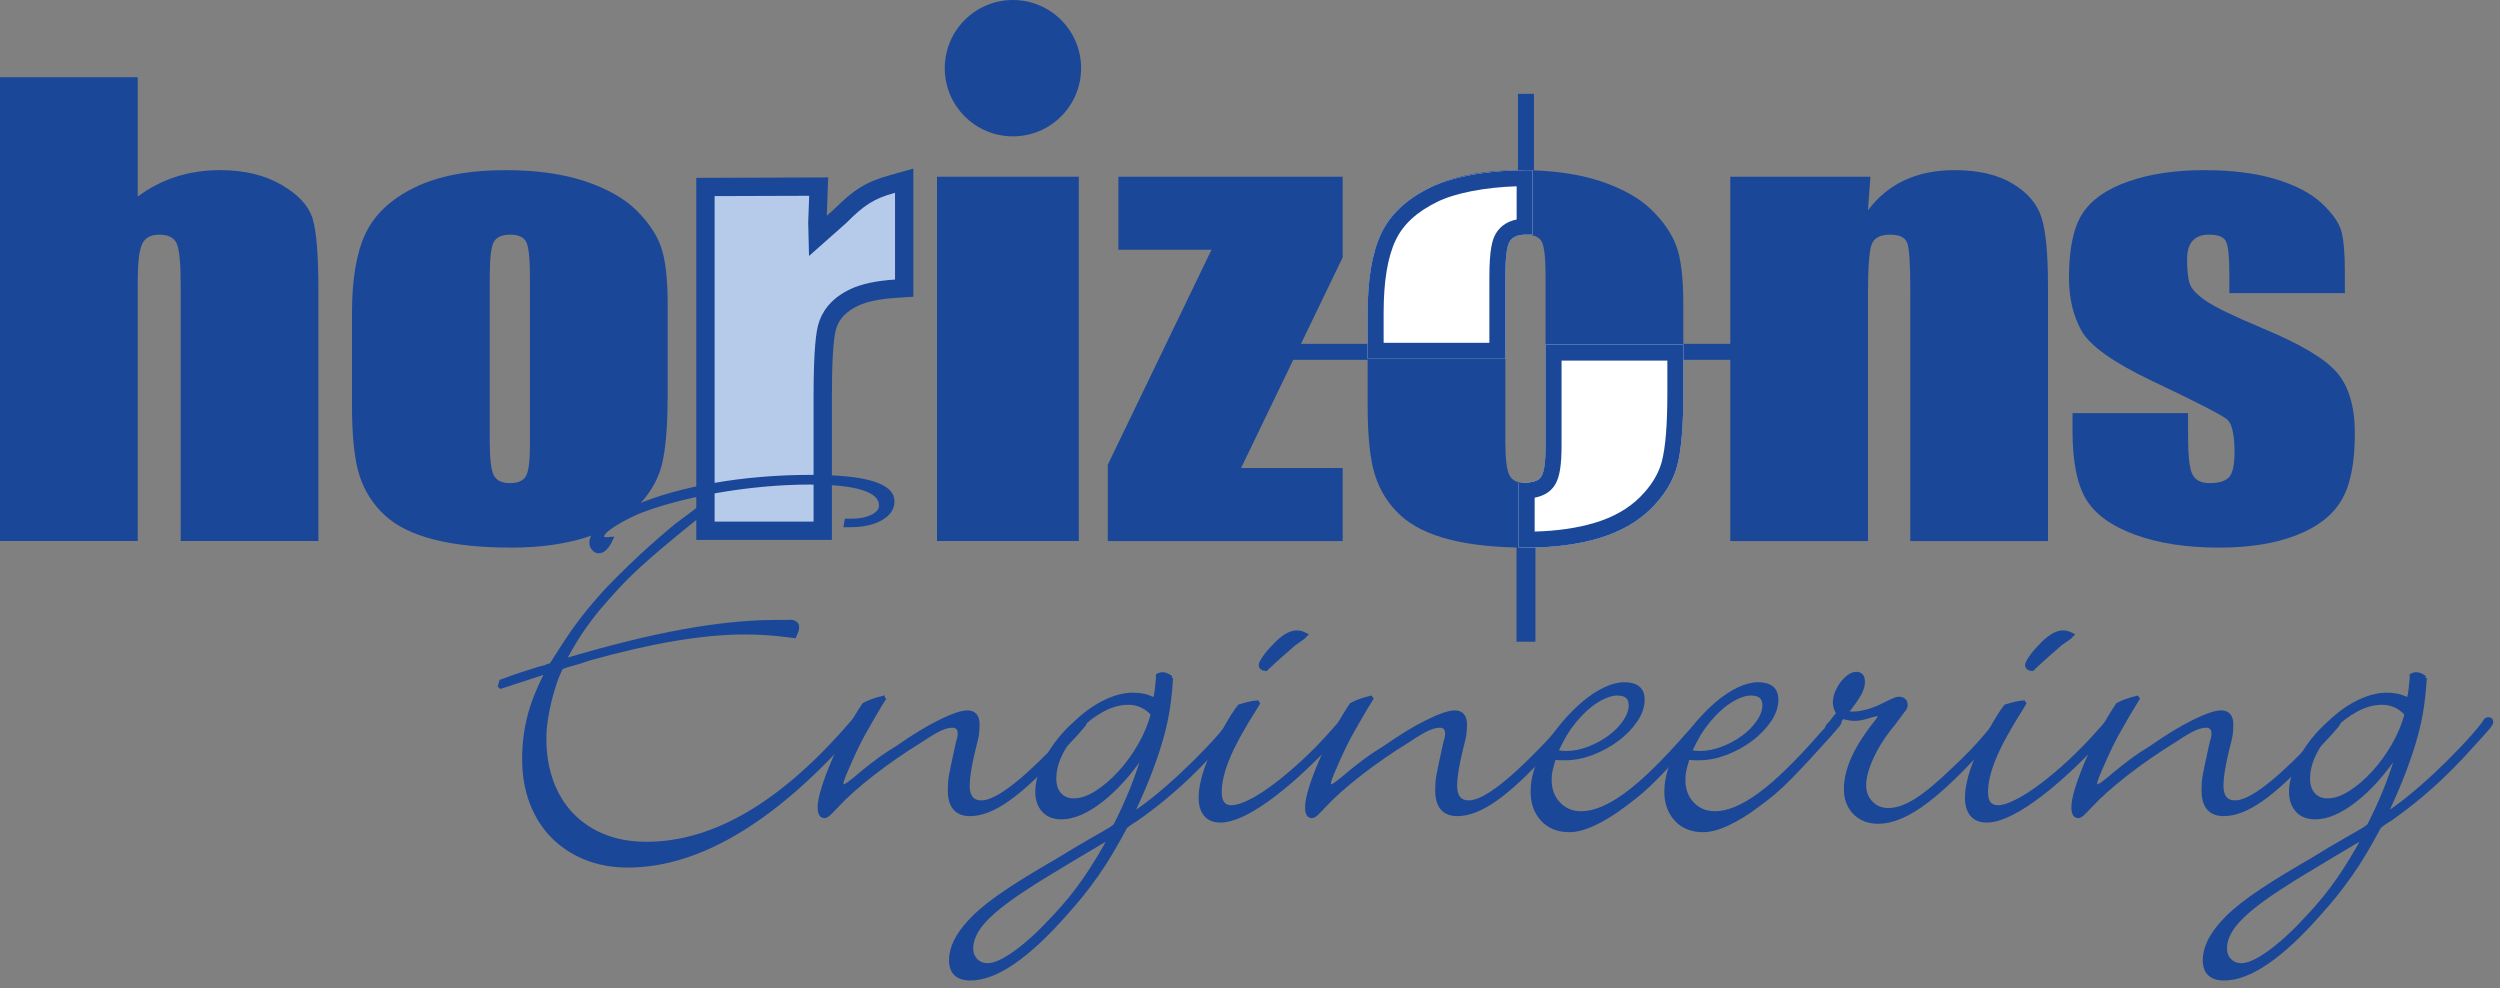<?xml version="1.0" encoding="UTF-8" standalone="no"?><!DOCTYPE svg PUBLIC "-//W3C//DTD SVG 1.1//EN" "http://www.w3.org/Graphics/SVG/1.1/DTD/svg11.dtd"><svg width="100%" height="100%" viewBox="0 0 215 85" version="1.1" xmlns="http://www.w3.org/2000/svg" xmlns:xlink="http://www.w3.org/1999/xlink" xml:space="preserve" xmlns:serif="http://www.serif.com/" style="fill-rule:evenodd;clip-rule:evenodd;stroke-miterlimit:2;"><rect x="0" y="0" width="215" height="85" fill="#808080" stroke="none"/><g><rect x="130.546" y="42.405" width="1.375" height="12.656" style="fill:#1b4798;fill-rule:nonzero;"/><rect x="130.546" y="42.405" width="1.375" height="12.656" style="fill:none;stroke:#1b4798;stroke-width:0.25px;"/><rect x="109.815" y="29.573" width="18.852" height="1.373" style="fill:#1b4798;fill-rule:nonzero;"/><rect x="134.404" y="29.573" width="18.851" height="1.373" style="fill:#1b4798;fill-rule:nonzero;"/><path d="M11.845,6.637l0,10.266c1.015,-0.756 2.115,-1.324 3.298,-1.705c1.184,-0.376 2.447,-0.568 3.796,-0.568c2.074,0 3.836,0.426 5.292,1.279c1.458,0.847 2.346,1.828 2.668,2.938c0.323,1.108 0.482,3.136 0.482,6.077l0,21.604l-11.842,0l0,-22.051c0,-1.825 -0.112,-2.998 -0.337,-3.518c-0.226,-0.519 -0.727,-0.779 -1.509,-0.779c-0.726,0 -1.214,0.268 -1.467,0.802c-0.255,0.535 -0.381,1.6 -0.381,3.187l0,22.359l-11.845,0l0,-39.891l11.845,0Z" style="fill:#1b4798;fill-rule:nonzero;"/><path d="M57.419,26.2l0,7.673c0,2.818 -0.175,4.884 -0.527,6.198c-0.351,1.315 -1.103,2.543 -2.256,3.683c-1.154,1.141 -2.634,1.983 -4.442,2.526c-1.807,0.543 -3.884,0.814 -6.231,0.814c-2.618,0 -4.837,-0.23 -6.655,-0.696c-1.817,-0.462 -3.23,-1.163 -4.236,-2.101c-1.005,-0.936 -1.725,-2.068 -2.154,-3.4c-0.432,-1.329 -0.646,-3.325 -0.646,-5.986l0,-8.026c0,-2.912 0.392,-5.187 1.173,-6.822c0.782,-1.639 2.189,-2.953 4.221,-3.944c2.033,-0.99 4.634,-1.487 7.799,-1.487c2.659,0 4.94,0.319 6.847,0.954c1.906,0.64 3.376,1.471 4.411,2.494c1.036,1.023 1.745,2.077 2.127,3.164c0.381,1.084 0.569,2.737 0.569,4.956Zm-11.844,-2.36c0,-1.605 -0.106,-2.617 -0.322,-3.033c-0.214,-0.419 -0.674,-0.627 -1.376,-0.627c-0.707,0 -1.175,0.208 -1.411,0.627c-0.232,0.416 -0.348,1.428 -0.348,3.033l0,14.141c0,1.481 0.116,2.443 0.348,2.893c0.236,0.449 0.696,0.675 1.38,0.675c0.705,0 1.168,-0.207 1.392,-0.617c0.225,-0.408 0.337,-1.29 0.337,-2.643l0,-14.449Z" style="fill:#1b4798;fill-rule:nonzero;"/><path d="M59.881,46.437l0,-31.142l11.342,-0.037l-0.12,3.295l0.584,-0.518c1.768,-1.763 2.82,-2.406 4.861,-2.975l2,-0.56l0,11.018l-1.473,0.097c-1.398,0.088 -2.493,0.314 -3.252,0.668c-1.037,0.481 -1.686,1.165 -1.927,2.03c-0.235,0.844 -0.353,2.81 -0.353,5.844l0,12.28l-11.662,0Z" style="fill:#1b4798;fill-rule:nonzero;"/><path d="M76.973,16.577l0,7.464c-1.612,0.104 -2.87,0.372 -3.816,0.813c-1.837,0.851 -2.525,2.121 -2.779,3.037c-0.177,0.636 -0.411,1.978 -0.411,6.266l0,10.703l-8.511,0l0,-27.995l8.133,-0.026l-0.084,2.29l0.07,2.885l3.194,-2.83c1.564,-1.565 2.372,-2.096 4.204,-2.607Z" style="fill:#b6cbe9;fill-rule:nonzero;"/><rect x="80.582" y="15.198" width="12.196" height="31.33" style="fill:#1b4798;fill-rule:nonzero;"/><path d="M115.469,15.198l0,6.941l-8.736,18.107l8.736,0l0,6.284l-20.199,0l0,-6.566l8.919,-18.485l-8.01,0l0,-6.281l19.29,0Z" style="fill:#1b4798;fill-rule:nonzero;"/><path d="M160.853,15.198l-0.206,2.886c0.86,-1.15 1.912,-2.013 3.153,-2.59c1.24,-0.574 2.672,-0.862 4.294,-0.862c2.033,0 3.694,0.384 4.986,1.157c1.287,0.771 2.118,1.742 2.49,2.916c0.372,1.172 0.556,3.128 0.556,5.868l0,21.957l-11.841,0l0,-21.698c0,-2.158 -0.09,-3.474 -0.265,-3.943c-0.177,-0.473 -0.665,-0.709 -1.467,-0.709c-0.84,0 -1.366,0.272 -1.583,0.814c-0.217,0.544 -0.323,1.995 -0.323,4.356l0,21.18l-11.843,0l0,-31.332l12.049,0Z" style="fill:#1b4798;fill-rule:nonzero;"/><path d="M201.659,25.208l-9.935,0l0,-1.7c0,-1.447 -0.098,-2.363 -0.292,-2.749c-0.195,-0.388 -0.679,-0.579 -1.458,-0.579c-0.628,0 -1.1,0.178 -1.414,0.531c-0.315,0.354 -0.472,0.885 -0.472,1.594c0,0.961 0.079,1.664 0.235,2.113c0.158,0.45 0.632,0.941 1.415,1.476c0.786,0.536 2.401,1.313 4.843,2.338c3.256,1.352 5.393,2.626 6.41,3.823c1.019,1.197 1.526,2.936 1.526,5.22c0,2.55 -0.387,4.473 -1.166,5.77c-0.776,1.299 -2.076,2.299 -3.896,2.998c-1.824,0.701 -4.021,1.051 -6.591,1.051c-2.85,0 -5.288,-0.375 -7.311,-1.133c-2.03,-0.754 -3.419,-1.779 -4.176,-3.069c-0.762,-1.29 -1.141,-3.241 -1.141,-5.855l0,-1.509l9.937,0l0,1.981c0,1.683 0.123,2.778 0.373,3.282c0.25,0.503 0.745,0.758 1.483,0.758c0.799,0 1.351,-0.172 1.666,-0.51c0.316,-0.338 0.473,-1.048 0.473,-2.133c0,-1.497 -0.205,-2.433 -0.612,-2.812c-0.425,-0.378 -2.599,-1.497 -6.52,-3.354c-3.293,-1.575 -5.301,-3.002 -6.021,-4.285c-0.72,-1.282 -1.083,-2.806 -1.083,-4.568c0,-2.503 0.391,-4.35 1.167,-5.535c0.777,-1.19 2.094,-2.108 3.952,-2.751c1.86,-0.648 4.019,-0.969 6.481,-0.969c2.442,0 4.518,0.264 6.227,0.79c1.712,0.529 3.028,1.225 3.943,2.09c0.916,0.866 1.469,1.668 1.666,2.408c0.192,0.74 0.291,1.899 0.291,3.472l0,1.816Z" style="fill:#1b4798;fill-rule:nonzero;"/><path d="M92.974,5.864c0,3.238 -2.626,5.863 -5.863,5.863c-3.237,0 -5.861,-2.625 -5.861,-5.863c0,-3.239 2.624,-5.864 5.861,-5.864c3.237,0 5.863,2.625 5.863,5.864Z" style="fill:#1b4798;fill-rule:nonzero;"/><path d="M144.765,26.2l0,7.673c0,2.818 -0.175,4.884 -0.527,6.198c-0.353,1.315 -1.104,2.543 -2.258,3.683c-1.152,1.141 -2.633,1.983 -4.442,2.526c-1.808,0.543 -3.884,0.814 -6.229,0.814c-2.619,0 -4.837,-0.23 -6.656,-0.696c-1.816,-0.462 -3.228,-1.163 -4.236,-2.101c-1.007,-0.936 -1.724,-2.068 -2.156,-3.4c-0.428,-1.329 -0.643,-3.325 -0.643,-5.986l0,-8.026c0,-2.912 0.391,-5.187 1.172,-6.822c0.781,-1.639 2.188,-2.953 4.222,-3.944c2.033,-0.99 4.633,-1.487 7.798,-1.487c2.659,0 4.939,0.319 6.847,0.954c1.904,0.64 3.377,1.471 4.41,2.494c1.039,1.023 1.746,2.077 2.128,3.164c0.381,1.084 0.57,2.737 0.57,4.956Zm-11.844,-2.36c0,-1.605 -0.106,-2.617 -0.32,-3.033c-0.218,-0.419 -0.676,-0.627 -1.381,-0.627c-0.703,0 -1.172,0.208 -1.407,0.627c-0.235,0.416 -0.352,1.428 -0.352,3.033l0,14.141c0,1.481 0.117,2.443 0.352,2.893c0.235,0.449 0.694,0.675 1.379,0.675c0.702,0 1.169,-0.207 1.392,-0.617c0.225,-0.408 0.337,-1.29 0.337,-2.643l0,-14.449Z" style="fill:#1b4798;fill-rule:nonzero;"/><rect x="130.546" y="8.07" width="1.375" height="10.991" style="fill:#1b4798;fill-rule:nonzero;"/><path d="M129.461,23.84c0,-1.605 0.117,-2.617 0.352,-3.033c0.235,-0.419 0.704,-0.627 1.407,-0.627c0.006,0 0.581,0.002 0.586,0.002l0,-5.537c-0.14,-0.002 -0.276,-0.013 -0.422,-0.013c-3.166,0 -6.339,0.497 -8.372,1.487c-2.034,0.991 -3.441,2.305 -4.222,3.944c-0.781,1.635 -1.17,3.91 -1.17,6.822l0,3.971l11.841,0l0,-7.016Z" style="fill:#fff;fill-rule:nonzero;"/><path d="M130.432,16.02l0,2.857c-1.012,0.198 -1.54,0.766 -1.815,1.256c-0.263,0.467 -0.531,1.269 -0.531,3.707l0,5.642l-9.093,0l0,-2.597c0,-2.692 0.346,-4.79 1.035,-6.23c0.649,-1.362 1.824,-2.441 3.586,-3.301c1.555,-0.758 4.056,-1.242 6.818,-1.334Zm0.949,-1.388c-3.163,0 -6.338,0.497 -8.37,1.487c-2.033,0.991 -3.44,2.305 -4.222,3.944c-0.782,1.636 -1.171,3.91 -1.171,6.822l0,3.971l11.843,0l0,-7.016c0,-1.605 0.117,-2.617 0.352,-3.033c0.234,-0.419 0.704,-0.627 1.407,-0.627c0.004,0 0.581,0.002 0.586,0.002l0,-5.537c-0.142,-0.002 -0.278,-0.013 -0.425,-0.013Z" style="fill:#1b4798;fill-rule:nonzero;"/><path d="M132.921,29.637l0,8.652c0,1.353 -0.112,2.235 -0.337,2.643c-0.221,0.4 -0.676,0.6 -1.976,0.608l0,5.554l0.701,0c2.345,0 4.421,-0.271 6.229,-0.814c1.809,-0.543 3.29,-1.385 4.442,-2.526c1.154,-1.14 1.905,-2.368 2.258,-3.683c0.352,-1.314 0.527,-3.38 0.527,-6.198l0,-4.236l-11.844,0Z" style="fill:#fff;fill-rule:nonzero;"/><path d="M143.392,31.012l0,2.861c0,2.689 -0.163,4.653 -0.482,5.843c-0.287,1.071 -0.925,2.1 -1.897,3.061c-0.985,0.977 -2.287,1.712 -3.868,2.186c-1.499,0.449 -3.231,0.701 -5.164,0.75l0,-2.913c0.753,-0.147 1.408,-0.48 1.805,-1.204c0.357,-0.646 0.508,-1.635 0.508,-3.307l0,-7.277l9.098,0Zm1.373,-1.375l-11.844,0l0,8.652c0,1.353 -0.113,2.235 -0.337,2.643c-0.221,0.4 -0.676,0.6 -1.976,0.608l0,5.554l0.701,0c2.345,0 4.421,-0.271 6.229,-0.814c1.807,-0.543 3.29,-1.385 4.442,-2.526c1.154,-1.14 1.905,-2.368 2.256,-3.683c0.354,-1.314 0.529,-3.38 0.529,-6.198l0,-4.236Z" style="fill:#1b4798;fill-rule:nonzero;"/><path d="M60.423,44.021l-0.342,0.309c-1.066,0.854 -2.013,1.626 -2.84,2.319c-0.828,0.689 -1.583,1.346 -2.263,1.969c-0.681,0.623 -1.304,1.238 -1.871,1.849c-0.567,0.61 -1.134,1.25 -1.701,1.916c-0.636,0.785 -1.175,1.518 -1.616,2.195c-0.443,0.682 -0.881,1.435 -1.31,2.264l0.441,-0.137c3.676,-1.084 6.936,-1.883 9.784,-2.403c2.845,-0.517 5.403,-0.788 7.672,-0.81l1.259,0c0.612,-0.072 0.918,0.081 0.918,0.448c0,0.115 -0.023,0.23 -0.068,0.346c-0.046,0.115 -0.102,0.253 -0.171,0.414c-0.861,-0.114 -1.628,-0.196 -2.295,-0.243c-0.67,-0.044 -1.334,-0.068 -1.991,-0.068c-3.561,0 -8.019,0.748 -13.372,2.248c-0.5,0.184 -0.952,0.326 -1.361,0.432c-0.408,0.101 -0.749,0.211 -1.021,0.326c-0.204,0.369 -0.392,0.809 -0.561,1.314c-0.171,0.508 -0.323,1.037 -0.46,1.59c-0.135,0.555 -0.243,1.106 -0.324,1.66c-0.078,0.553 -0.118,1.071 -0.118,1.555c0,1.359 0.204,2.598 0.612,3.715c0.408,1.119 0.998,2.074 1.77,2.869c0.771,0.794 1.695,1.404 2.773,1.833c1.078,0.425 2.285,0.638 3.623,0.638c2.905,0 5.819,-0.859 8.745,-2.575c2.927,-1.716 5.863,-4.281 8.812,-7.689l0.307,-0.346l0.339,0.414c-3.47,4.01 -6.861,7.024 -10.172,9.038c-3.312,2.015 -6.522,3.025 -9.63,3.025c-1.338,0 -2.557,-0.227 -3.657,-0.674c-1.101,-0.451 -2.041,-1.078 -2.825,-1.883c-0.782,-0.808 -1.383,-1.768 -1.803,-2.886c-0.419,-1.118 -0.629,-2.356 -0.629,-3.715c0,-1.29 0.153,-2.526 0.459,-3.701c0.306,-1.174 0.822,-2.453 1.549,-3.834l-4.118,1.346l0.137,-0.484c0.136,-0.044 0.249,-0.085 0.34,-0.118c0.091,-0.037 0.198,-0.076 0.323,-0.123c0.125,-0.047 0.273,-0.098 0.443,-0.157c0.169,-0.056 0.39,-0.13 0.663,-0.224l1.395,-0.448l0.68,-0.173c0.046,-0.047 0.102,-0.076 0.171,-0.087c0.067,-0.011 0.158,-0.039 0.272,-0.085l0.17,-0.244c0.408,-0.645 0.783,-1.225 1.123,-1.744c0.339,-0.52 0.68,-1.009 1.021,-1.469c0.339,-0.461 0.691,-0.909 1.055,-1.35c0.361,-0.435 0.77,-0.908 1.224,-1.415c0.408,-0.438 0.873,-0.917 1.395,-1.434c0.522,-0.52 1.066,-1.043 1.634,-1.574c0.566,-0.528 1.127,-1.037 1.683,-1.519c0.556,-0.485 1.06,-0.911 1.514,-1.279l1.667,-1.245c0.091,-0.09 0.159,-0.139 0.204,-0.139l0.035,0l0.307,0.243Zm12.384,0.759l0.476,0c0.681,0 1.265,-0.12 1.752,-0.362c0.487,-0.241 0.732,-0.558 0.732,-0.952c0,-1.311 -2.042,-1.969 -6.124,-1.969c-1.293,0 -2.626,0.064 -3.998,0.191c-1.373,0.127 -2.711,0.306 -4.015,0.535c-1.304,0.23 -2.542,0.502 -3.709,0.813c-1.169,0.312 -2.207,0.651 -3.113,1.019c-0.431,0.186 -0.885,0.41 -1.361,0.673c-0.476,0.266 -0.862,0.513 -1.156,0.744c-0.341,0.255 -0.511,0.474 -0.511,0.657c0,0.161 0.101,0.24 0.306,0.24l0.238,0c0.045,0 0.079,-0.004 0.102,-0.015c0.023,-0.012 0.068,-0.018 0.136,-0.018c-0.339,0.715 -0.691,1.071 -1.055,1.071c-0.182,0 -0.334,-0.075 -0.458,-0.224c-0.125,-0.15 -0.188,-0.317 -0.188,-0.501c0,-0.922 1.202,-1.913 3.606,-2.973c0.975,-0.437 2.054,-0.824 3.234,-1.156c1.178,-0.336 2.426,-0.617 3.741,-0.848c1.315,-0.23 2.672,-0.402 4.066,-0.517c1.396,-0.117 2.797,-0.174 4.203,-0.174c4.695,0 7.041,0.703 7.041,2.107c0,0.6 -0.334,1.089 -1.001,1.469c-0.67,0.381 -1.539,0.572 -2.604,0.572l-0.41,0l0.07,-0.382Z" style="fill:#1b4798;fill-rule:nonzero;"/><path d="M60.423,44.021l-0.342,0.309c-1.066,0.854 -2.013,1.626 -2.84,2.319c-0.828,0.689 -1.583,1.346 -2.263,1.969c-0.681,0.623 -1.304,1.238 -1.871,1.849c-0.567,0.61 -1.134,1.25 -1.701,1.916c-0.636,0.785 -1.175,1.518 -1.616,2.195c-0.443,0.682 -0.881,1.435 -1.31,2.264l0.441,-0.137c3.676,-1.084 6.936,-1.883 9.784,-2.403c2.845,-0.517 5.403,-0.788 7.672,-0.81l1.259,0c0.612,-0.072 0.918,0.081 0.918,0.448c0,0.115 -0.023,0.23 -0.068,0.346c-0.046,0.115 -0.102,0.253 -0.171,0.414c-0.861,-0.114 -1.628,-0.196 -2.295,-0.243c-0.67,-0.044 -1.334,-0.068 -1.991,-0.068c-3.561,0 -8.019,0.748 -13.372,2.248c-0.5,0.184 -0.952,0.326 -1.361,0.432c-0.408,0.101 -0.749,0.211 -1.021,0.326c-0.204,0.369 -0.392,0.809 -0.561,1.314c-0.171,0.508 -0.323,1.037 -0.46,1.59c-0.135,0.555 -0.243,1.106 -0.324,1.66c-0.078,0.553 -0.118,1.071 -0.118,1.555c0,1.359 0.204,2.598 0.612,3.715c0.408,1.119 0.998,2.074 1.77,2.869c0.771,0.794 1.695,1.404 2.773,1.833c1.078,0.425 2.285,0.638 3.623,0.638c2.905,0 5.819,-0.859 8.745,-2.575c2.927,-1.716 5.863,-4.281 8.812,-7.689l0.307,-0.346l0.339,0.414c-3.47,4.01 -6.861,7.024 -10.172,9.038c-3.312,2.015 -6.522,3.025 -9.63,3.025c-1.338,0 -2.557,-0.227 -3.657,-0.674c-1.101,-0.451 -2.041,-1.078 -2.825,-1.883c-0.782,-0.808 -1.383,-1.768 -1.803,-2.886c-0.419,-1.118 -0.629,-2.356 -0.629,-3.715c0,-1.29 0.153,-2.526 0.459,-3.701c0.306,-1.174 0.822,-2.453 1.549,-3.834l-4.118,1.346l0.137,-0.484c0.136,-0.044 0.249,-0.085 0.34,-0.118c0.091,-0.037 0.198,-0.076 0.323,-0.123c0.125,-0.047 0.273,-0.098 0.443,-0.157c0.169,-0.056 0.39,-0.13 0.663,-0.224l1.395,-0.448l0.68,-0.173c0.046,-0.047 0.102,-0.076 0.171,-0.087c0.067,-0.011 0.158,-0.039 0.272,-0.085l0.17,-0.244c0.408,-0.645 0.783,-1.225 1.123,-1.744c0.339,-0.52 0.68,-1.009 1.021,-1.469c0.339,-0.461 0.691,-0.909 1.055,-1.35c0.361,-0.435 0.77,-0.908 1.224,-1.415c0.408,-0.438 0.873,-0.917 1.395,-1.434c0.522,-0.52 1.066,-1.043 1.634,-1.574c0.566,-0.528 1.127,-1.037 1.683,-1.519c0.556,-0.485 1.06,-0.911 1.514,-1.279l1.667,-1.245c0.091,-0.09 0.159,-0.139 0.204,-0.139l0.035,0l0.307,0.243Zm12.384,0.759l0.476,0c0.681,0 1.265,-0.12 1.752,-0.362c0.487,-0.241 0.732,-0.558 0.732,-0.952c0,-1.311 -2.042,-1.969 -6.124,-1.969c-1.293,0 -2.626,0.064 -3.998,0.191c-1.373,0.127 -2.711,0.306 -4.015,0.535c-1.304,0.23 -2.542,0.502 -3.709,0.813c-1.169,0.312 -2.207,0.651 -3.113,1.019c-0.431,0.186 -0.885,0.41 -1.361,0.673c-0.476,0.266 -0.862,0.513 -1.156,0.744c-0.341,0.255 -0.511,0.474 -0.511,0.657c0,0.161 0.101,0.24 0.306,0.24l0.238,0c0.045,0 0.079,-0.004 0.102,-0.015c0.023,-0.012 0.068,-0.018 0.136,-0.018c-0.339,0.715 -0.691,1.071 -1.055,1.071c-0.182,0 -0.334,-0.075 -0.458,-0.224c-0.125,-0.15 -0.188,-0.317 -0.188,-0.501c0,-0.922 1.202,-1.913 3.606,-2.973c0.975,-0.437 2.054,-0.824 3.234,-1.156c1.178,-0.336 2.426,-0.617 3.741,-0.848c1.315,-0.23 2.672,-0.402 4.066,-0.517c1.396,-0.117 2.797,-0.174 4.203,-0.174c4.695,0 7.041,0.703 7.041,2.107c0,0.6 -0.334,1.089 -1.001,1.469c-0.67,0.381 -1.539,0.572 -2.604,0.572l-0.41,0l0.07,-0.382Z" style="fill:none;stroke:#1b4798;stroke-width:0.35px;"/><path d="M76.073,59.987c-0.386,0.624 -0.71,1.158 -0.97,1.609c-0.261,0.449 -0.505,0.877 -0.731,1.278c-0.227,0.404 -0.438,0.802 -0.63,1.194c-0.193,0.391 -0.403,0.841 -0.629,1.346c-0.227,0.507 -0.409,0.93 -0.544,1.262c-0.136,0.336 -0.205,0.572 -0.205,0.709c0,0.162 0.069,0.241 0.205,0.241c0.135,0 0.464,-0.217 0.987,-0.655c0.522,-0.437 0.952,-0.79 1.293,-1.056c0.34,-0.262 0.629,-0.482 0.866,-0.657c0.24,-0.172 0.466,-0.328 0.681,-0.465c0.216,-0.137 0.47,-0.299 0.767,-0.482c1.383,-0.969 2.613,-1.719 3.69,-2.247c1.077,-0.53 1.856,-0.796 2.333,-0.796c0.588,0 0.883,0.345 0.883,1.037c0,0.184 -0.011,0.414 -0.034,0.691c-0.023,0.276 -0.125,0.748 -0.306,1.416c-0.183,0.739 -0.312,1.366 -0.392,1.883c-0.08,0.52 -0.118,0.94 -0.118,1.262c0,0.969 0.395,1.451 1.19,1.451c1.179,0 3.187,-1.451 6.023,-4.352c0.408,-0.416 0.793,-0.824 1.156,-1.228c0.363,-0.403 0.704,-0.778 1.021,-1.123c0.182,-0.186 0.288,-0.293 0.323,-0.328c0.034,-0.035 0.086,-0.053 0.153,-0.053c0.138,0 0.205,0.058 0.205,0.173c0,0.093 -0.046,0.189 -0.136,0.293c-0.092,0.104 -0.296,0.34 -0.612,0.709l-1.531,1.626c-1.702,1.842 -3.154,3.186 -4.356,4.025c-1.202,0.843 -2.279,1.262 -3.233,1.262c-1.156,0 -1.735,-0.681 -1.735,-2.039c0,-0.207 0.005,-0.421 0.017,-0.64c0.012,-0.219 0.046,-0.473 0.103,-0.76c0.056,-0.287 0.13,-0.645 0.221,-1.071c0.09,-0.427 0.204,-0.952 0.339,-1.572c0.046,-0.161 0.086,-0.307 0.121,-0.432c0.034,-0.129 0.051,-0.259 0.051,-0.399c0,-0.46 -0.218,-0.69 -0.647,-0.69c-0.273,0 -0.596,0.08 -0.971,0.241c-0.374,0.161 -0.923,0.484 -1.649,0.969c-1.565,0.966 -2.983,1.946 -4.254,2.936c-1.27,0.992 -2.291,1.902 -3.061,2.732c-0.363,0.391 -0.608,0.638 -0.732,0.743c-0.125,0.103 -0.234,0.155 -0.323,0.155c-0.273,0 -0.409,-0.253 -0.409,-0.759c0,-0.418 0.114,-0.981 0.341,-1.695c0.226,-0.715 0.515,-1.48 0.867,-2.298c0.352,-0.818 0.754,-1.647 1.208,-2.489c0.453,-0.842 0.919,-1.619 1.395,-2.333c0.454,-0.253 1.043,-0.46 1.769,-0.624Z" style="fill:#1b4798;fill-rule:nonzero;"/><path d="M76.073,59.987c-0.386,0.624 -0.71,1.158 -0.97,1.609c-0.261,0.449 -0.505,0.877 -0.731,1.278c-0.227,0.404 -0.438,0.802 -0.63,1.194c-0.193,0.391 -0.403,0.841 -0.629,1.346c-0.227,0.507 -0.409,0.93 -0.544,1.262c-0.136,0.336 -0.205,0.572 -0.205,0.709c0,0.162 0.069,0.241 0.205,0.241c0.135,0 0.464,-0.217 0.987,-0.655c0.522,-0.437 0.952,-0.79 1.293,-1.056c0.34,-0.262 0.629,-0.482 0.866,-0.657c0.24,-0.172 0.466,-0.328 0.681,-0.465c0.216,-0.137 0.47,-0.299 0.767,-0.482c1.383,-0.969 2.613,-1.719 3.69,-2.247c1.077,-0.53 1.856,-0.796 2.333,-0.796c0.588,0 0.883,0.345 0.883,1.037c0,0.184 -0.011,0.414 -0.034,0.691c-0.023,0.276 -0.125,0.748 -0.306,1.416c-0.183,0.739 -0.312,1.366 -0.392,1.883c-0.08,0.52 -0.118,0.94 -0.118,1.262c0,0.969 0.395,1.451 1.19,1.451c1.179,0 3.187,-1.451 6.023,-4.352c0.408,-0.416 0.793,-0.824 1.156,-1.228c0.363,-0.403 0.704,-0.778 1.021,-1.123c0.182,-0.186 0.288,-0.293 0.323,-0.328c0.034,-0.035 0.086,-0.053 0.153,-0.053c0.138,0 0.205,0.058 0.205,0.173c0,0.093 -0.046,0.189 -0.136,0.293c-0.092,0.104 -0.296,0.34 -0.612,0.709l-1.531,1.626c-1.702,1.842 -3.154,3.186 -4.356,4.025c-1.202,0.843 -2.279,1.262 -3.233,1.262c-1.156,0 -1.735,-0.681 -1.735,-2.039c0,-0.207 0.005,-0.421 0.017,-0.64c0.012,-0.219 0.046,-0.473 0.103,-0.76c0.056,-0.287 0.13,-0.645 0.221,-1.071c0.09,-0.427 0.204,-0.952 0.339,-1.572c0.046,-0.161 0.086,-0.307 0.121,-0.432c0.034,-0.129 0.051,-0.259 0.051,-0.399c0,-0.46 -0.218,-0.69 -0.647,-0.69c-0.273,0 -0.596,0.08 -0.971,0.241c-0.374,0.161 -0.923,0.484 -1.649,0.969c-1.565,0.966 -2.983,1.946 -4.254,2.936c-1.27,0.992 -2.291,1.902 -3.061,2.732c-0.363,0.391 -0.608,0.638 -0.732,0.743c-0.125,0.103 -0.234,0.155 -0.323,0.155c-0.273,0 -0.409,-0.253 -0.409,-0.759c0,-0.418 0.114,-0.981 0.341,-1.695c0.226,-0.715 0.515,-1.48 0.867,-2.298c0.352,-0.818 0.754,-1.647 1.208,-2.489c0.453,-0.842 0.919,-1.619 1.395,-2.333c0.454,-0.253 1.043,-0.46 1.769,-0.624Z" style="fill:none;stroke:#1b4798;stroke-width:0.35px;"/><path d="M100.707,58.295c-0.046,0.852 -0.131,1.699 -0.255,2.54c-0.125,0.843 -0.312,1.705 -0.562,2.593c-0.25,0.889 -0.562,1.825 -0.936,2.816c-0.374,0.991 -0.823,2.052 -1.345,3.18l-0.306,0.656c0.522,-0.297 1.158,-0.749 1.907,-1.347c0.747,-0.598 1.519,-1.266 2.313,-2.004c0.794,-0.737 1.566,-1.498 2.314,-2.283c0.748,-0.782 1.383,-1.508 1.906,-2.176c0.112,-0.184 0.192,-0.299 0.237,-0.346c0.045,-0.046 0.113,-0.068 0.205,-0.068c0.158,0 0.238,0.08 0.238,0.241c0,0.093 -0.097,0.255 -0.289,0.484c-0.194,0.23 -0.574,0.658 -1.14,1.279c-0.659,0.736 -1.282,1.406 -1.872,2.004c-0.591,0.601 -1.173,1.158 -1.752,1.677c-0.578,0.518 -1.163,1.013 -1.752,1.487c-0.591,0.47 -1.215,0.938 -1.872,1.398c-0.068,0.047 -0.186,0.121 -0.358,0.225c-0.17,0.105 -0.368,0.246 -0.595,0.431c-0.43,0.807 -0.845,1.545 -1.242,2.213c-0.396,0.668 -0.805,1.303 -1.226,1.902c-0.419,0.597 -0.855,1.18 -1.308,1.746c-0.455,0.563 -0.953,1.144 -1.497,1.744c-1.588,1.798 -3.058,3.156 -4.412,4.078c-1.352,0.923 -2.57,1.384 -3.652,1.384c-1.111,0 -1.667,-0.532 -1.667,-1.592c0,-1.035 0.544,-2.141 1.633,-3.317c0.564,-0.622 1.371,-1.308 2.419,-2.056c1.048,-0.75 2.499,-1.664 4.352,-2.748c0.567,-0.322 1.1,-0.641 1.599,-0.95c0.499,-0.312 1.032,-0.629 1.599,-0.952c0.567,-0.323 0.987,-0.564 1.258,-0.725c0.273,-0.162 0.567,-0.334 0.886,-0.518l0.374,-0.277c0.498,-0.969 0.964,-1.981 1.394,-3.041c0.432,-1.061 0.84,-2.246 1.226,-3.561l-0.239,0.416c-1.156,1.706 -2.359,3.041 -3.606,4.008c-1.248,0.969 -2.382,1.453 -3.403,1.453c-0.658,0 -1.168,-0.203 -1.531,-0.607c-0.362,-0.4 -0.544,-0.938 -0.544,-1.606c0,-0.437 0.08,-0.91 0.238,-1.416c0.159,-0.507 0.38,-1.021 0.663,-1.539c0.284,-0.519 0.63,-1.031 1.039,-1.538c0.408,-0.506 0.861,-0.979 1.36,-1.416c0.817,-0.784 1.657,-1.383 2.518,-1.798c0.862,-0.416 1.656,-0.623 2.382,-0.623c0.362,0 0.681,0.03 0.952,0.087c0.273,0.058 0.59,0.181 0.954,0.365c0.09,-0.324 0.146,-0.606 0.169,-0.849c0.024,-0.241 0.056,-0.571 0.102,-0.985l0,-0.277c0.046,-0.022 0.103,-0.044 0.171,-0.07c0.068,-0.021 0.136,-0.034 0.203,-0.034c0.25,0 0.5,0.104 0.75,0.312Zm-5.206,13.721c-0.137,0.07 -0.25,0.121 -0.341,0.156c-0.091,0.033 -0.193,0.088 -0.306,0.156c-0.114,0.069 -0.261,0.155 -0.442,0.26c-0.182,0.102 -0.443,0.258 -0.783,0.465l-1.394,0.83c-1.633,0.969 -3.006,1.815 -4.118,2.54c-1.111,0.726 -2.008,1.388 -2.688,1.988c-0.68,0.599 -1.168,1.152 -1.463,1.658c-0.294,0.507 -0.442,1.013 -0.442,1.521c0,0.393 0.131,0.727 0.392,1.002c0.26,0.277 0.606,0.416 1.037,0.416c0.59,0 1.394,-0.369 2.416,-1.107c1.02,-0.737 2.143,-1.774 3.368,-3.112c0.952,-1.013 1.804,-2.06 2.552,-3.143c0.748,-1.084 1.486,-2.294 2.212,-3.63Zm3.641,-10.611c-0.569,-0.644 -1.272,-0.967 -2.11,-0.967c-0.726,0 -1.463,0.203 -2.212,0.605c-0.748,0.403 -1.429,0.92 -2.042,1.555c-0.612,0.635 -1.117,1.338 -1.513,2.107c-0.398,0.774 -0.597,1.528 -0.597,2.266c0,0.576 0.155,1.03 0.461,1.364c0.306,0.334 0.708,0.501 1.207,0.501c0.612,0 1.264,-0.217 1.956,-0.657c0.692,-0.436 1.361,-1.007 2.008,-1.71c0.646,-0.702 1.224,-1.498 1.735,-2.385c0.511,-0.886 0.88,-1.779 1.107,-2.679Z" style="fill:#1b4798;fill-rule:nonzero;"/><path d="M100.707,58.295c-0.046,0.852 -0.131,1.699 -0.255,2.54c-0.125,0.843 -0.312,1.705 -0.562,2.593c-0.25,0.889 -0.562,1.825 -0.936,2.816c-0.374,0.991 -0.823,2.052 -1.345,3.18l-0.306,0.656c0.522,-0.297 1.158,-0.749 1.907,-1.347c0.747,-0.598 1.519,-1.266 2.313,-2.004c0.794,-0.737 1.566,-1.498 2.314,-2.283c0.748,-0.782 1.383,-1.508 1.906,-2.176c0.112,-0.184 0.192,-0.299 0.237,-0.346c0.045,-0.046 0.113,-0.068 0.205,-0.068c0.158,0 0.238,0.08 0.238,0.241c0,0.093 -0.097,0.255 -0.289,0.484c-0.194,0.23 -0.574,0.658 -1.14,1.279c-0.659,0.736 -1.282,1.406 -1.872,2.004c-0.591,0.601 -1.173,1.158 -1.752,1.677c-0.578,0.518 -1.163,1.013 -1.752,1.487c-0.591,0.47 -1.215,0.938 -1.872,1.398c-0.068,0.047 -0.186,0.121 -0.358,0.225c-0.17,0.105 -0.368,0.246 -0.595,0.431c-0.43,0.807 -0.845,1.545 -1.242,2.213c-0.396,0.668 -0.805,1.303 -1.226,1.902c-0.419,0.597 -0.855,1.18 -1.308,1.746c-0.455,0.563 -0.953,1.144 -1.497,1.744c-1.588,1.798 -3.058,3.156 -4.412,4.078c-1.352,0.923 -2.57,1.384 -3.652,1.384c-1.111,0 -1.667,-0.532 -1.667,-1.592c0,-1.035 0.544,-2.141 1.633,-3.317c0.564,-0.622 1.371,-1.308 2.419,-2.056c1.048,-0.75 2.499,-1.664 4.352,-2.748c0.567,-0.322 1.1,-0.641 1.599,-0.95c0.499,-0.312 1.032,-0.629 1.599,-0.952c0.567,-0.323 0.987,-0.564 1.258,-0.725c0.273,-0.162 0.567,-0.334 0.886,-0.518l0.374,-0.277c0.498,-0.969 0.964,-1.981 1.394,-3.041c0.432,-1.061 0.84,-2.246 1.226,-3.561l-0.239,0.416c-1.156,1.706 -2.359,3.041 -3.606,4.008c-1.248,0.969 -2.382,1.453 -3.403,1.453c-0.658,0 -1.168,-0.203 -1.531,-0.607c-0.362,-0.4 -0.544,-0.938 -0.544,-1.606c0,-0.437 0.08,-0.91 0.238,-1.416c0.159,-0.507 0.38,-1.021 0.663,-1.539c0.284,-0.519 0.63,-1.031 1.039,-1.538c0.408,-0.506 0.861,-0.979 1.36,-1.416c0.817,-0.784 1.657,-1.383 2.518,-1.798c0.862,-0.416 1.656,-0.623 2.382,-0.623c0.362,0 0.681,0.03 0.952,0.087c0.273,0.058 0.59,0.181 0.954,0.365c0.09,-0.324 0.146,-0.606 0.169,-0.849c0.024,-0.241 0.056,-0.571 0.102,-0.985l0,-0.277c0.046,-0.022 0.103,-0.044 0.171,-0.07c0.068,-0.021 0.136,-0.034 0.203,-0.034c0.25,0 0.5,0.104 0.75,0.312Zm-5.206,13.721c-0.137,0.07 -0.25,0.121 -0.341,0.156c-0.091,0.033 -0.193,0.088 -0.306,0.156c-0.114,0.069 -0.261,0.155 -0.442,0.26c-0.182,0.102 -0.443,0.258 -0.783,0.465l-1.394,0.83c-1.633,0.969 -3.006,1.815 -4.118,2.54c-1.111,0.726 -2.008,1.388 -2.688,1.988c-0.68,0.599 -1.168,1.152 -1.463,1.658c-0.294,0.507 -0.442,1.013 -0.442,1.521c0,0.393 0.131,0.727 0.392,1.002c0.26,0.277 0.606,0.416 1.037,0.416c0.59,0 1.394,-0.369 2.416,-1.107c1.02,-0.737 2.143,-1.774 3.368,-3.112c0.952,-1.013 1.804,-2.06 2.552,-3.143c0.748,-1.084 1.486,-2.294 2.212,-3.63Zm3.641,-10.611c-0.569,-0.644 -1.272,-0.967 -2.11,-0.967c-0.726,0 -1.463,0.203 -2.212,0.605c-0.748,0.403 -1.429,0.92 -2.042,1.555c-0.612,0.635 -1.117,1.338 -1.513,2.107c-0.398,0.774 -0.597,1.528 -0.597,2.266c0,0.576 0.155,1.03 0.461,1.364c0.306,0.334 0.708,0.501 1.207,0.501c0.612,0 1.264,-0.217 1.956,-0.657c0.692,-0.436 1.361,-1.007 2.008,-1.71c0.646,-0.702 1.224,-1.498 1.735,-2.385c0.511,-0.886 0.88,-1.779 1.107,-2.679Z" style="fill:none;stroke:#1b4798;stroke-width:0.35px;"/><path d="M108.022,60.75c-1.156,1.819 -1.968,3.293 -2.433,4.423c-0.464,1.13 -0.697,2.109 -0.697,2.938c0,0.876 0.34,1.313 1.02,1.313c0.409,0 0.937,-0.161 1.583,-0.484c0.645,-0.321 1.361,-0.778 2.144,-1.365c0.782,-0.586 1.614,-1.289 2.499,-2.106c0.885,-0.818 1.771,-1.735 2.654,-2.75c0.295,-0.323 0.471,-0.523 0.528,-0.605c0.056,-0.08 0.141,-0.121 0.256,-0.121c0.136,0 0.205,0.093 0.205,0.277c0,0.023 -0.006,0.046 -0.019,0.068c-0.011,0.024 -0.057,0.082 -0.136,0.174c-0.079,0.092 -0.204,0.231 -0.373,0.414c-0.17,0.186 -0.404,0.449 -0.699,0.795c-2.063,2.19 -3.928,3.877 -5.597,5.063c-1.667,1.187 -3,1.781 -3.998,1.781c-0.566,0 -0.992,-0.174 -1.275,-0.52c-0.285,-0.344 -0.426,-0.818 -0.426,-1.415c0,-1.475 0.659,-3.377 1.974,-5.704c0.544,-0.99 0.999,-1.716 1.361,-2.176c0.386,-0.117 0.68,-0.197 0.885,-0.244c0.205,-0.046 0.452,-0.079 0.748,-0.103l-0.204,0.347Zm4.05,-5.947l-0.783,0.553c-0.318,0.277 -0.687,0.599 -1.107,0.969c-0.42,0.369 -0.823,0.738 -1.207,1.105l-0.102,0.105c-0.295,-0.023 -0.444,-0.138 -0.444,-0.345c0,-0.115 0.104,-0.323 0.308,-0.622c0.204,-0.301 0.465,-0.613 0.783,-0.935c0.748,-0.83 1.416,-1.244 2.006,-1.244c0.092,0 0.192,0.014 0.306,0.035c0.113,0.024 0.26,0.08 0.443,0.173l-0.203,0.206Z" style="fill:#1b4798;fill-rule:nonzero;"/><path d="M108.022,60.75c-1.156,1.819 -1.968,3.293 -2.433,4.423c-0.464,1.13 -0.697,2.109 -0.697,2.938c0,0.876 0.34,1.313 1.02,1.313c0.409,0 0.937,-0.161 1.583,-0.484c0.645,-0.321 1.361,-0.778 2.144,-1.365c0.782,-0.586 1.614,-1.289 2.499,-2.106c0.885,-0.818 1.771,-1.735 2.654,-2.75c0.295,-0.323 0.471,-0.523 0.528,-0.605c0.056,-0.08 0.141,-0.121 0.256,-0.121c0.136,0 0.205,0.093 0.205,0.277c0,0.023 -0.006,0.046 -0.019,0.068c-0.011,0.024 -0.057,0.082 -0.136,0.174c-0.079,0.092 -0.204,0.231 -0.373,0.414c-0.17,0.186 -0.404,0.449 -0.699,0.795c-2.063,2.19 -3.928,3.877 -5.597,5.063c-1.667,1.187 -3,1.781 -3.998,1.781c-0.566,0 -0.992,-0.174 -1.275,-0.52c-0.285,-0.344 -0.426,-0.818 -0.426,-1.415c0,-1.475 0.659,-3.377 1.974,-5.704c0.544,-0.99 0.999,-1.716 1.361,-2.176c0.386,-0.117 0.68,-0.197 0.885,-0.244c0.205,-0.046 0.452,-0.079 0.748,-0.103l-0.204,0.347Zm4.05,-5.947l-0.783,0.553c-0.318,0.277 -0.687,0.599 -1.107,0.969c-0.42,0.369 -0.823,0.738 -1.207,1.105l-0.102,0.105c-0.295,-0.023 -0.444,-0.138 -0.444,-0.345c0,-0.115 0.104,-0.323 0.308,-0.622c0.204,-0.301 0.465,-0.613 0.783,-0.935c0.748,-0.83 1.416,-1.244 2.006,-1.244c0.092,0 0.192,0.014 0.306,0.035c0.113,0.024 0.26,0.08 0.443,0.173l-0.203,0.206Z" style="fill:none;stroke:#1b4798;stroke-width:0.35px;"/><path d="M117.991,59.987c-0.387,0.624 -0.709,1.158 -0.969,1.609c-0.262,0.449 -0.506,0.877 -0.733,1.278c-0.226,0.404 -0.438,0.802 -0.629,1.194c-0.193,0.391 -0.403,0.841 -0.629,1.346c-0.226,0.507 -0.408,0.93 -0.546,1.262c-0.135,0.336 -0.204,0.572 -0.204,0.709c0,0.162 0.069,0.241 0.204,0.241c0.138,0 0.466,-0.217 0.99,-0.655c0.521,-0.437 0.951,-0.79 1.292,-1.056c0.339,-0.262 0.628,-0.482 0.867,-0.657c0.238,-0.172 0.464,-0.328 0.68,-0.465c0.215,-0.137 0.471,-0.299 0.766,-0.482c1.384,-0.969 2.614,-1.719 3.692,-2.247c1.076,-0.53 1.853,-0.796 2.331,-0.796c0.588,0 0.885,0.345 0.885,1.037c0,0.184 -0.013,0.414 -0.036,0.691c-0.022,0.276 -0.124,0.748 -0.306,1.416c-0.182,0.739 -0.312,1.366 -0.391,1.883c-0.08,0.52 -0.119,0.94 -0.119,1.262c0,0.969 0.397,1.451 1.191,1.451c1.178,0 3.187,-1.451 6.021,-4.352c0.41,-0.416 0.795,-0.824 1.158,-1.228c0.364,-0.403 0.703,-0.778 1.02,-1.123c0.182,-0.186 0.29,-0.293 0.323,-0.328c0.036,-0.035 0.087,-0.053 0.154,-0.053c0.138,0 0.205,0.058 0.205,0.173c0,0.093 -0.047,0.189 -0.136,0.293c-0.092,0.104 -0.295,0.34 -0.613,0.709l-1.532,1.626c-1.699,1.842 -3.153,3.186 -4.355,4.025c-1.201,0.843 -2.278,1.262 -3.232,1.262c-1.156,0 -1.735,-0.681 -1.735,-2.039c0,-0.207 0.006,-0.421 0.017,-0.64c0.011,-0.219 0.045,-0.473 0.103,-0.76c0.055,-0.287 0.129,-0.645 0.22,-1.071c0.091,-0.427 0.206,-0.952 0.341,-1.572c0.045,-0.161 0.085,-0.307 0.119,-0.432c0.033,-0.129 0.052,-0.259 0.052,-0.399c0,-0.46 -0.217,-0.69 -0.648,-0.69c-0.272,0 -0.596,0.08 -0.969,0.241c-0.374,0.161 -0.924,0.484 -1.651,0.969c-1.565,0.966 -2.983,1.946 -4.252,2.936c-1.271,0.992 -2.292,1.902 -3.064,2.732c-0.362,0.391 -0.606,0.638 -0.73,0.743c-0.125,0.103 -0.234,0.155 -0.324,0.155c-0.272,0 -0.408,-0.253 -0.408,-0.759c0,-0.418 0.113,-0.981 0.339,-1.695c0.227,-0.715 0.517,-1.48 0.869,-2.298c0.353,-0.818 0.754,-1.647 1.208,-2.489c0.454,-0.842 0.919,-1.619 1.395,-2.333c0.453,-0.253 1.043,-0.46 1.769,-0.624Z" style="fill:#1b4798;fill-rule:nonzero;"/><path d="M117.991,59.987c-0.387,0.624 -0.709,1.158 -0.969,1.609c-0.262,0.449 -0.506,0.877 -0.733,1.278c-0.226,0.404 -0.438,0.802 -0.629,1.194c-0.193,0.391 -0.403,0.841 -0.629,1.346c-0.226,0.507 -0.408,0.93 -0.546,1.262c-0.135,0.336 -0.204,0.572 -0.204,0.709c0,0.162 0.069,0.241 0.204,0.241c0.138,0 0.466,-0.217 0.99,-0.655c0.521,-0.437 0.951,-0.79 1.292,-1.056c0.339,-0.262 0.628,-0.482 0.867,-0.657c0.238,-0.172 0.464,-0.328 0.68,-0.465c0.215,-0.137 0.471,-0.299 0.766,-0.482c1.384,-0.969 2.614,-1.719 3.692,-2.247c1.076,-0.53 1.853,-0.796 2.331,-0.796c0.588,0 0.885,0.345 0.885,1.037c0,0.184 -0.013,0.414 -0.036,0.691c-0.022,0.276 -0.124,0.748 -0.306,1.416c-0.182,0.739 -0.312,1.366 -0.391,1.883c-0.08,0.52 -0.119,0.94 -0.119,1.262c0,0.969 0.397,1.451 1.191,1.451c1.178,0 3.187,-1.451 6.021,-4.352c0.41,-0.416 0.795,-0.824 1.158,-1.228c0.364,-0.403 0.703,-0.778 1.02,-1.123c0.182,-0.186 0.29,-0.293 0.323,-0.328c0.036,-0.035 0.087,-0.053 0.154,-0.053c0.138,0 0.205,0.058 0.205,0.173c0,0.093 -0.047,0.189 -0.136,0.293c-0.092,0.104 -0.295,0.34 -0.613,0.709l-1.532,1.626c-1.699,1.842 -3.153,3.186 -4.355,4.025c-1.201,0.843 -2.278,1.262 -3.232,1.262c-1.156,0 -1.735,-0.681 -1.735,-2.039c0,-0.207 0.006,-0.421 0.017,-0.64c0.011,-0.219 0.045,-0.473 0.103,-0.76c0.055,-0.287 0.129,-0.645 0.22,-1.071c0.091,-0.427 0.206,-0.952 0.341,-1.572c0.045,-0.161 0.085,-0.307 0.119,-0.432c0.033,-0.129 0.052,-0.259 0.052,-0.399c0,-0.46 -0.217,-0.69 -0.648,-0.69c-0.272,0 -0.596,0.08 -0.969,0.241c-0.374,0.161 -0.924,0.484 -1.651,0.969c-1.565,0.966 -2.983,1.946 -4.252,2.936c-1.271,0.992 -2.292,1.902 -3.064,2.732c-0.362,0.391 -0.606,0.638 -0.73,0.743c-0.125,0.103 -0.234,0.155 -0.324,0.155c-0.272,0 -0.408,-0.253 -0.408,-0.759c0,-0.418 0.113,-0.981 0.339,-1.695c0.227,-0.715 0.517,-1.48 0.869,-2.298c0.353,-0.818 0.754,-1.647 1.208,-2.489c0.454,-0.842 0.919,-1.619 1.395,-2.333c0.453,-0.253 1.043,-0.46 1.769,-0.624Z" style="fill:none;stroke:#1b4798;stroke-width:0.35px;"/><path d="M133.642,65.173c-0.136,0.46 -0.232,0.814 -0.29,1.054c-0.056,0.242 -0.085,0.525 -0.085,0.846c0,0.83 0.255,1.516 0.766,2.056c0.51,0.543 1.161,0.813 1.956,0.813c1.112,0 2.404,-0.539 3.879,-1.623c1.474,-1.084 3.255,-2.823 5.342,-5.22l0.613,-0.657c0.09,-0.09 0.157,-0.172 0.204,-0.24c0.044,-0.07 0.091,-0.118 0.136,-0.14c0.159,-0.159 0.273,-0.241 0.339,-0.241c0.137,0 0.206,0.082 0.206,0.241c0,0.07 -0.047,0.161 -0.138,0.276c-0.09,0.117 -0.328,0.392 -0.713,0.83c-0.727,0.807 -1.367,1.51 -1.923,2.11c-0.557,0.599 -1.066,1.133 -1.531,1.606c-0.465,0.472 -0.907,0.887 -1.328,1.245c-0.418,0.356 -0.867,0.707 -1.342,1.052c-0.907,0.692 -1.776,1.233 -2.603,1.626c-0.83,0.391 -1.549,0.586 -2.162,0.586c-0.974,0 -1.747,-0.311 -2.314,-0.932c-0.568,-0.623 -0.849,-1.418 -0.849,-2.385c0,-1.197 0.395,-2.464 1.191,-3.802c0.43,-0.713 0.922,-1.4 1.479,-2.057c0.555,-0.656 1.134,-1.238 1.735,-1.746c0.602,-0.506 1.202,-0.902 1.804,-1.19c0.601,-0.288 1.162,-0.433 1.684,-0.433c1.043,0 1.566,0.438 1.566,1.313c0,0.6 -0.204,1.198 -0.613,1.798c-0.408,0.6 -0.935,1.14 -1.582,1.624c-0.646,0.483 -1.361,0.876 -2.143,1.175c-0.783,0.299 -1.55,0.449 -2.298,0.449l-0.443,0c-0.112,0 -0.295,-0.011 -0.543,-0.034Zm0.17,-0.517c0.204,0.044 0.358,0.072 0.459,0.084c0.103,0.012 0.244,0.018 0.425,0.018c0.636,0 1.282,-0.127 1.94,-0.381c0.657,-0.254 1.253,-0.575 1.787,-0.966c0.532,-0.391 0.969,-0.836 1.31,-1.333c0.339,-0.494 0.51,-0.972 0.51,-1.432c0,-0.668 -0.388,-1.003 -1.158,-1.003c-0.498,0 -1.071,0.195 -1.718,0.588c-0.645,0.39 -1.299,0.979 -1.955,1.762c-0.318,0.392 -0.585,0.767 -0.8,1.125c-0.216,0.356 -0.484,0.87 -0.8,1.538Z" style="fill:#1b4798;fill-rule:nonzero;"/><path d="M133.642,65.173c-0.136,0.46 -0.232,0.814 -0.29,1.054c-0.056,0.242 -0.085,0.525 -0.085,0.846c0,0.83 0.255,1.516 0.766,2.056c0.51,0.543 1.161,0.813 1.956,0.813c1.112,0 2.404,-0.539 3.879,-1.623c1.474,-1.084 3.255,-2.823 5.342,-5.22l0.613,-0.657c0.09,-0.09 0.157,-0.172 0.204,-0.24c0.044,-0.07 0.091,-0.118 0.136,-0.14c0.159,-0.159 0.273,-0.241 0.339,-0.241c0.137,0 0.206,0.082 0.206,0.241c0,0.07 -0.047,0.161 -0.138,0.276c-0.09,0.117 -0.328,0.392 -0.713,0.83c-0.727,0.807 -1.367,1.51 -1.923,2.11c-0.557,0.599 -1.066,1.133 -1.531,1.606c-0.465,0.472 -0.907,0.887 -1.328,1.245c-0.418,0.356 -0.867,0.707 -1.342,1.052c-0.907,0.692 -1.776,1.233 -2.603,1.626c-0.83,0.391 -1.549,0.586 -2.162,0.586c-0.974,0 -1.747,-0.311 -2.314,-0.932c-0.568,-0.623 -0.849,-1.418 -0.849,-2.385c0,-1.197 0.395,-2.464 1.191,-3.802c0.43,-0.713 0.922,-1.4 1.479,-2.057c0.555,-0.656 1.134,-1.238 1.735,-1.746c0.602,-0.506 1.202,-0.902 1.804,-1.19c0.601,-0.288 1.162,-0.433 1.684,-0.433c1.043,0 1.566,0.438 1.566,1.313c0,0.6 -0.204,1.198 -0.613,1.798c-0.408,0.6 -0.935,1.14 -1.582,1.624c-0.646,0.483 -1.361,0.876 -2.143,1.175c-0.783,0.299 -1.55,0.449 -2.298,0.449l-0.443,0c-0.112,0 -0.295,-0.011 -0.543,-0.034Zm0.17,-0.517c0.204,0.044 0.358,0.072 0.459,0.084c0.103,0.012 0.244,0.018 0.425,0.018c0.636,0 1.282,-0.127 1.94,-0.381c0.657,-0.254 1.253,-0.575 1.787,-0.966c0.532,-0.391 0.969,-0.836 1.31,-1.333c0.339,-0.494 0.51,-0.972 0.51,-1.432c0,-0.668 -0.388,-1.003 -1.158,-1.003c-0.498,0 -1.071,0.195 -1.718,0.588c-0.645,0.39 -1.299,0.979 -1.955,1.762c-0.318,0.392 -0.585,0.767 -0.8,1.125c-0.216,0.356 -0.484,0.87 -0.8,1.538Z" style="fill:none;stroke:#1b4798;stroke-width:0.35px;"/><path d="M145.142,65.173c-0.136,0.46 -0.232,0.814 -0.29,1.054c-0.056,0.242 -0.085,0.525 -0.085,0.846c0,0.83 0.256,1.516 0.766,2.056c0.51,0.543 1.162,0.813 1.956,0.813c1.112,0 2.405,-0.539 3.879,-1.623c1.475,-1.084 3.255,-2.823 5.342,-5.22l0.613,-0.657c0.09,-0.09 0.157,-0.172 0.204,-0.24c0.044,-0.07 0.091,-0.118 0.136,-0.14c0.159,-0.159 0.272,-0.241 0.34,-0.241c0.136,0 0.205,0.082 0.205,0.241c0,0.07 -0.046,0.161 -0.138,0.276c-0.09,0.117 -0.328,0.392 -0.714,0.83c-0.725,0.807 -1.367,1.51 -1.922,2.11c-0.555,0.599 -1.066,1.133 -1.531,1.606c-0.465,0.472 -0.907,0.887 -1.326,1.245c-0.42,0.356 -0.869,0.707 -1.344,1.052c-0.907,0.692 -1.775,1.233 -2.604,1.626c-0.829,0.391 -1.547,0.586 -2.16,0.586c-0.975,0 -1.748,-0.311 -2.315,-0.932c-0.567,-0.623 -0.849,-1.418 -0.849,-2.385c0,-1.197 0.397,-2.464 1.191,-3.802c0.43,-0.713 0.922,-1.4 1.479,-2.057c0.555,-0.656 1.134,-1.238 1.735,-1.746c0.602,-0.506 1.203,-0.902 1.804,-1.19c0.601,-0.288 1.162,-0.433 1.684,-0.433c1.044,0 1.566,0.438 1.566,1.313c0,0.6 -0.205,1.198 -0.613,1.798c-0.409,0.6 -0.937,1.14 -1.582,1.624c-0.648,0.483 -1.361,0.876 -2.145,1.175c-0.781,0.299 -1.548,0.449 -2.295,0.449l-0.442,0c-0.114,0 -0.297,-0.011 -0.545,-0.034Zm0.171,-0.517c0.204,0.044 0.355,0.072 0.458,0.084c0.103,0.012 0.243,0.018 0.425,0.018c0.635,0 1.282,-0.127 1.94,-0.381c0.659,-0.254 1.253,-0.575 1.785,-0.966c0.534,-0.391 0.971,-0.836 1.312,-1.333c0.34,-0.494 0.509,-0.972 0.509,-1.432c0,-0.668 -0.386,-1.003 -1.157,-1.003c-0.498,0 -1.071,0.195 -1.718,0.588c-0.645,0.39 -1.299,0.979 -1.955,1.762c-0.319,0.392 -0.585,0.767 -0.8,1.125c-0.216,0.356 -0.484,0.87 -0.799,1.538Z" style="fill:#1b4798;fill-rule:nonzero;"/><path d="M145.142,65.173c-0.136,0.46 -0.232,0.814 -0.29,1.054c-0.056,0.242 -0.085,0.525 -0.085,0.846c0,0.83 0.256,1.516 0.766,2.056c0.51,0.543 1.162,0.813 1.956,0.813c1.112,0 2.405,-0.539 3.879,-1.623c1.475,-1.084 3.255,-2.823 5.342,-5.22l0.613,-0.657c0.09,-0.09 0.157,-0.172 0.204,-0.24c0.044,-0.07 0.091,-0.118 0.136,-0.14c0.159,-0.159 0.272,-0.241 0.34,-0.241c0.136,0 0.205,0.082 0.205,0.241c0,0.07 -0.046,0.161 -0.138,0.276c-0.09,0.117 -0.328,0.392 -0.714,0.83c-0.725,0.807 -1.367,1.51 -1.922,2.11c-0.555,0.599 -1.066,1.133 -1.531,1.606c-0.465,0.472 -0.907,0.887 -1.326,1.245c-0.42,0.356 -0.869,0.707 -1.344,1.052c-0.907,0.692 -1.775,1.233 -2.604,1.626c-0.829,0.391 -1.547,0.586 -2.16,0.586c-0.975,0 -1.748,-0.311 -2.315,-0.932c-0.567,-0.623 -0.849,-1.418 -0.849,-2.385c0,-1.197 0.397,-2.464 1.191,-3.802c0.43,-0.713 0.922,-1.4 1.479,-2.057c0.555,-0.656 1.134,-1.238 1.735,-1.746c0.602,-0.506 1.203,-0.902 1.804,-1.19c0.601,-0.288 1.162,-0.433 1.684,-0.433c1.044,0 1.566,0.438 1.566,1.313c0,0.6 -0.205,1.198 -0.613,1.798c-0.409,0.6 -0.937,1.14 -1.582,1.624c-0.648,0.483 -1.361,0.876 -2.145,1.175c-0.781,0.299 -1.548,0.449 -2.295,0.449l-0.442,0c-0.114,0 -0.297,-0.011 -0.545,-0.034Zm0.171,-0.517c0.204,0.044 0.355,0.072 0.458,0.084c0.103,0.012 0.243,0.018 0.425,0.018c0.635,0 1.282,-0.127 1.94,-0.381c0.659,-0.254 1.253,-0.575 1.785,-0.966c0.534,-0.391 0.971,-0.836 1.312,-1.333c0.34,-0.494 0.509,-0.972 0.509,-1.432c0,-0.668 -0.386,-1.003 -1.157,-1.003c-0.498,0 -1.071,0.195 -1.718,0.588c-0.645,0.39 -1.299,0.979 -1.955,1.762c-0.319,0.392 -0.585,0.767 -0.8,1.125c-0.216,0.356 -0.484,0.87 -0.799,1.538Z" style="fill:none;stroke:#1b4798;stroke-width:0.35px;"/><path d="M158.751,61.268c0.069,0.021 0.153,0.046 0.255,0.07c0.103,0.022 0.21,0.033 0.323,0.033c0.385,0 0.822,-0.068 1.311,-0.206c0.486,-0.139 0.924,-0.311 1.309,-0.519c0.273,-0.14 0.488,-0.243 0.647,-0.312c0.158,-0.068 0.278,-0.121 0.356,-0.156c0.08,-0.033 0.137,-0.057 0.172,-0.068c0.033,-0.012 0.084,-0.017 0.151,-0.017c0.41,0 0.612,0.184 0.612,0.553c0,0.159 -0.09,0.334 -0.27,0.519l-0.816,1.105c-0.773,0.922 -1.38,1.863 -1.821,2.816c-0.443,0.955 -0.663,1.77 -0.663,2.436c0,0.624 0.197,1.137 0.594,1.539c0.397,0.404 0.891,0.604 1.481,0.604c0.703,0 1.484,-0.262 2.347,-0.794c0.863,-0.531 1.974,-1.451 3.334,-2.764c0.567,-0.53 1.078,-1.032 1.531,-1.505c0.455,-0.469 0.932,-1.008 1.43,-1.606l0.68,-0.794l0.238,-0.243c0.046,-0.023 0.085,-0.048 0.12,-0.07c0.035,-0.021 0.063,-0.033 0.085,-0.033c0.135,0 0.204,0.068 0.204,0.208c0,0.068 -0.024,0.132 -0.069,0.188c-0.045,0.059 -0.181,0.225 -0.408,0.502c-1.248,1.407 -2.37,2.609 -3.367,3.611c-1,1.002 -1.912,1.82 -2.739,2.454c-0.828,0.634 -1.588,1.103 -2.281,1.4c-0.691,0.3 -1.355,0.45 -1.99,0.45c-0.816,0 -1.479,-0.259 -1.99,-0.777c-0.511,-0.52 -0.766,-1.194 -0.766,-2.023c0,-0.83 0.209,-1.716 0.629,-2.66c0.421,-0.947 1.118,-2.029 2.094,-3.25c0.158,-0.231 0.237,-0.369 0.237,-0.415c0,-0.092 -0.068,-0.139 -0.204,-0.139c-0.067,0 -0.284,0.047 -0.646,0.139c-0.523,0.184 -0.976,0.277 -1.361,0.277c-0.25,0 -0.601,-0.058 -1.055,-0.173l-0.035,0.069l-0.442,0.485c-0.295,0.367 -0.511,0.552 -0.645,0.552c-0.137,0 -0.205,-0.047 -0.205,-0.139l0.101,-0.206l0.238,-0.242l0.341,-0.45c0.046,-0.045 0.091,-0.098 0.137,-0.156c0.045,-0.056 0.101,-0.121 0.169,-0.19c-0.204,-0.367 -0.306,-0.679 -0.306,-0.933c0,-0.276 0.057,-0.559 0.17,-0.846c0.114,-0.287 0.262,-0.553 0.442,-0.796c0.182,-0.241 0.381,-0.443 0.596,-0.604c0.216,-0.16 0.427,-0.242 0.631,-0.242c0.384,0 0.576,0.23 0.576,0.691c0,0.275 -0.079,0.576 -0.237,0.899c-0.16,0.324 -0.465,0.783 -0.92,1.382c-0.045,0.023 -0.146,0.138 -0.305,0.346Z" style="fill:#1b4798;fill-rule:nonzero;"/><path d="M158.751,61.268c0.069,0.021 0.153,0.046 0.255,0.07c0.103,0.022 0.21,0.033 0.323,0.033c0.385,0 0.822,-0.068 1.311,-0.206c0.486,-0.139 0.924,-0.311 1.309,-0.519c0.273,-0.14 0.488,-0.243 0.647,-0.312c0.158,-0.068 0.278,-0.121 0.356,-0.156c0.08,-0.033 0.137,-0.057 0.172,-0.068c0.033,-0.012 0.084,-0.017 0.151,-0.017c0.41,0 0.612,0.184 0.612,0.553c0,0.159 -0.09,0.334 -0.27,0.519l-0.816,1.105c-0.773,0.922 -1.38,1.863 -1.821,2.816c-0.443,0.955 -0.663,1.77 -0.663,2.436c0,0.624 0.197,1.137 0.594,1.539c0.397,0.404 0.891,0.604 1.481,0.604c0.703,0 1.484,-0.262 2.347,-0.794c0.863,-0.531 1.974,-1.451 3.334,-2.764c0.567,-0.53 1.078,-1.032 1.531,-1.505c0.455,-0.469 0.932,-1.008 1.43,-1.606l0.68,-0.794l0.238,-0.243c0.046,-0.023 0.085,-0.048 0.12,-0.07c0.035,-0.021 0.063,-0.033 0.085,-0.033c0.135,0 0.204,0.068 0.204,0.208c0,0.068 -0.024,0.132 -0.069,0.188c-0.045,0.059 -0.181,0.225 -0.408,0.502c-1.248,1.407 -2.37,2.609 -3.367,3.611c-1,1.002 -1.912,1.82 -2.739,2.454c-0.828,0.634 -1.588,1.103 -2.281,1.4c-0.691,0.3 -1.355,0.45 -1.99,0.45c-0.816,0 -1.479,-0.259 -1.99,-0.777c-0.511,-0.52 -0.766,-1.194 -0.766,-2.023c0,-0.83 0.209,-1.716 0.629,-2.66c0.421,-0.947 1.118,-2.029 2.094,-3.25c0.158,-0.231 0.237,-0.369 0.237,-0.415c0,-0.092 -0.068,-0.139 -0.204,-0.139c-0.067,0 -0.284,0.047 -0.646,0.139c-0.523,0.184 -0.976,0.277 -1.361,0.277c-0.25,0 -0.601,-0.058 -1.055,-0.173l-0.035,0.069l-0.442,0.485c-0.295,0.367 -0.511,0.552 -0.645,0.552c-0.137,0 -0.205,-0.047 -0.205,-0.139l0.101,-0.206l0.238,-0.242l0.341,-0.45c0.046,-0.045 0.091,-0.098 0.137,-0.156c0.045,-0.056 0.101,-0.121 0.169,-0.19c-0.204,-0.367 -0.306,-0.679 -0.306,-0.933c0,-0.276 0.057,-0.559 0.17,-0.846c0.114,-0.287 0.262,-0.553 0.442,-0.796c0.182,-0.241 0.381,-0.443 0.596,-0.604c0.216,-0.16 0.427,-0.242 0.631,-0.242c0.384,0 0.576,0.23 0.576,0.691c0,0.275 -0.079,0.576 -0.237,0.899c-0.16,0.324 -0.465,0.783 -0.92,1.382c-0.045,0.023 -0.146,0.138 -0.305,0.346Z" style="fill:none;stroke:#1b4798;stroke-width:0.35px;"/><path d="M173.925,60.75c-1.155,1.819 -1.967,3.293 -2.43,4.423c-0.467,1.13 -0.7,2.109 -0.7,2.938c0,0.876 0.342,1.313 1.023,1.313c0.407,0 0.935,-0.161 1.58,-0.484c0.647,-0.321 1.362,-0.778 2.144,-1.365c0.783,-0.586 1.618,-1.289 2.501,-2.106c0.885,-0.818 1.77,-1.735 2.654,-2.75c0.294,-0.323 0.47,-0.523 0.528,-0.605c0.056,-0.08 0.14,-0.121 0.256,-0.121c0.135,0 0.202,0.093 0.202,0.277c0,0.023 -0.005,0.046 -0.016,0.068c-0.012,0.024 -0.057,0.082 -0.136,0.174c-0.08,0.092 -0.205,0.231 -0.375,0.414c-0.17,0.186 -0.403,0.449 -0.698,0.795c-2.062,2.19 -3.929,3.877 -5.596,5.063c-1.668,1.187 -3,1.781 -3.998,1.781c-0.566,0 -0.993,-0.174 -1.277,-0.52c-0.283,-0.344 -0.423,-0.818 -0.423,-1.415c0,-1.475 0.656,-3.377 1.973,-5.704c0.542,-0.99 0.998,-1.716 1.36,-2.176c0.386,-0.117 0.681,-0.197 0.885,-0.244c0.204,-0.046 0.452,-0.079 0.747,-0.103l-0.204,0.347Zm4.051,-5.947l-0.783,0.553c-0.318,0.277 -0.687,0.599 -1.106,0.969c-0.421,0.369 -0.823,0.738 -1.208,1.105l-0.102,0.105c-0.295,-0.023 -0.444,-0.138 -0.444,-0.345c0,-0.115 0.103,-0.323 0.308,-0.622c0.205,-0.301 0.464,-0.613 0.782,-0.935c0.748,-0.83 1.417,-1.244 2.008,-1.244c0.09,0 0.193,0.014 0.306,0.035c0.113,0.024 0.26,0.08 0.443,0.173l-0.204,0.206Z" style="fill:#1b4798;fill-rule:nonzero;"/><path d="M173.925,60.75c-1.155,1.819 -1.967,3.293 -2.43,4.423c-0.467,1.13 -0.7,2.109 -0.7,2.938c0,0.876 0.342,1.313 1.023,1.313c0.407,0 0.935,-0.161 1.58,-0.484c0.647,-0.321 1.362,-0.778 2.144,-1.365c0.783,-0.586 1.618,-1.289 2.501,-2.106c0.885,-0.818 1.77,-1.735 2.654,-2.75c0.294,-0.323 0.47,-0.523 0.528,-0.605c0.056,-0.08 0.14,-0.121 0.256,-0.121c0.135,0 0.202,0.093 0.202,0.277c0,0.023 -0.005,0.046 -0.016,0.068c-0.012,0.024 -0.057,0.082 -0.136,0.174c-0.08,0.092 -0.205,0.231 -0.375,0.414c-0.17,0.186 -0.403,0.449 -0.698,0.795c-2.062,2.19 -3.929,3.877 -5.596,5.063c-1.668,1.187 -3,1.781 -3.998,1.781c-0.566,0 -0.993,-0.174 -1.277,-0.52c-0.283,-0.344 -0.423,-0.818 -0.423,-1.415c0,-1.475 0.656,-3.377 1.973,-5.704c0.542,-0.99 0.998,-1.716 1.36,-2.176c0.386,-0.117 0.681,-0.197 0.885,-0.244c0.204,-0.046 0.452,-0.079 0.747,-0.103l-0.204,0.347Zm4.051,-5.947l-0.783,0.553c-0.318,0.277 -0.687,0.599 -1.106,0.969c-0.421,0.369 -0.823,0.738 -1.208,1.105l-0.102,0.105c-0.295,-0.023 -0.444,-0.138 -0.444,-0.345c0,-0.115 0.103,-0.323 0.308,-0.622c0.205,-0.301 0.464,-0.613 0.782,-0.935c0.748,-0.83 1.417,-1.244 2.008,-1.244c0.09,0 0.193,0.014 0.306,0.035c0.113,0.024 0.26,0.08 0.443,0.173l-0.204,0.206Z" style="fill:none;stroke:#1b4798;stroke-width:0.35px;"/><path d="M183.895,59.987c-0.386,0.624 -0.709,1.158 -0.971,1.609c-0.259,0.449 -0.504,0.877 -0.73,1.278c-0.227,0.404 -0.437,0.802 -0.63,1.194c-0.192,0.391 -0.402,0.841 -0.628,1.346c-0.228,0.507 -0.409,0.93 -0.545,1.262c-0.137,0.336 -0.205,0.572 -0.205,0.709c0,0.162 0.068,0.241 0.205,0.241c0.136,0 0.464,-0.217 0.988,-0.655c0.52,-0.437 0.952,-0.79 1.291,-1.056c0.342,-0.262 0.629,-0.482 0.867,-0.657c0.239,-0.172 0.466,-0.328 0.681,-0.465c0.215,-0.137 0.471,-0.299 0.766,-0.482c1.384,-0.969 2.615,-1.719 3.692,-2.247c1.076,-0.53 1.854,-0.796 2.331,-0.796c0.589,0 0.884,0.345 0.884,1.037c0,0.184 -0.011,0.414 -0.034,0.691c-0.023,0.276 -0.125,0.748 -0.306,1.416c-0.182,0.739 -0.311,1.366 -0.392,1.883c-0.08,0.52 -0.118,0.94 -0.118,1.262c0,0.969 0.397,1.451 1.189,1.451c1.181,0 3.187,-1.451 6.023,-4.352c0.41,-0.416 0.795,-0.824 1.157,-1.228c0.363,-0.403 0.704,-0.778 1.021,-1.123c0.182,-0.186 0.288,-0.293 0.323,-0.328c0.033,-0.035 0.087,-0.053 0.154,-0.053c0.137,0 0.204,0.058 0.204,0.173c0,0.093 -0.047,0.189 -0.136,0.293c-0.091,0.104 -0.296,0.34 -0.613,0.709l-1.53,1.626c-1.703,1.842 -3.154,3.186 -4.356,4.025c-1.201,0.843 -2.28,1.262 -3.232,1.262c-1.158,0 -1.736,-0.681 -1.736,-2.039c0,-0.207 0.005,-0.421 0.017,-0.64c0.012,-0.219 0.045,-0.473 0.102,-0.76c0.058,-0.287 0.131,-0.645 0.221,-1.071c0.091,-0.427 0.205,-0.952 0.341,-1.572c0.045,-0.161 0.086,-0.307 0.119,-0.432c0.035,-0.129 0.051,-0.259 0.051,-0.399c0,-0.46 -0.216,-0.69 -0.646,-0.69c-0.273,0 -0.596,0.08 -0.969,0.241c-0.375,0.161 -0.926,0.484 -1.651,0.969c-1.565,0.966 -2.984,1.946 -4.254,2.936c-1.27,0.992 -2.291,1.902 -3.062,2.732c-0.362,0.391 -0.606,0.638 -0.732,0.743c-0.124,0.103 -0.232,0.155 -0.322,0.155c-0.271,0 -0.409,-0.253 -0.409,-0.759c0,-0.418 0.114,-0.981 0.34,-1.695c0.227,-0.715 0.517,-1.48 0.867,-2.298c0.352,-0.818 0.755,-1.647 1.209,-2.489c0.453,-0.842 0.919,-1.619 1.395,-2.333c0.454,-0.253 1.042,-0.46 1.769,-0.624Z" style="fill:#1b4798;fill-rule:nonzero;"/><path d="M183.895,59.987c-0.386,0.624 -0.709,1.158 -0.971,1.609c-0.259,0.449 -0.504,0.877 -0.73,1.278c-0.227,0.404 -0.437,0.802 -0.63,1.194c-0.192,0.391 -0.402,0.841 -0.628,1.346c-0.228,0.507 -0.409,0.93 -0.545,1.262c-0.137,0.336 -0.205,0.572 -0.205,0.709c0,0.162 0.068,0.241 0.205,0.241c0.136,0 0.464,-0.217 0.988,-0.655c0.52,-0.437 0.952,-0.79 1.291,-1.056c0.342,-0.262 0.629,-0.482 0.867,-0.657c0.239,-0.172 0.466,-0.328 0.681,-0.465c0.215,-0.137 0.471,-0.299 0.766,-0.482c1.384,-0.969 2.615,-1.719 3.692,-2.247c1.076,-0.53 1.854,-0.796 2.331,-0.796c0.589,0 0.884,0.345 0.884,1.037c0,0.184 -0.011,0.414 -0.034,0.691c-0.023,0.276 -0.125,0.748 -0.306,1.416c-0.182,0.739 -0.311,1.366 -0.392,1.883c-0.08,0.52 -0.118,0.94 -0.118,1.262c0,0.969 0.397,1.451 1.189,1.451c1.181,0 3.187,-1.451 6.023,-4.352c0.41,-0.416 0.795,-0.824 1.157,-1.228c0.363,-0.403 0.704,-0.778 1.021,-1.123c0.182,-0.186 0.288,-0.293 0.323,-0.328c0.033,-0.035 0.087,-0.053 0.154,-0.053c0.137,0 0.204,0.058 0.204,0.173c0,0.093 -0.047,0.189 -0.136,0.293c-0.091,0.104 -0.296,0.34 -0.613,0.709l-1.53,1.626c-1.703,1.842 -3.154,3.186 -4.356,4.025c-1.201,0.843 -2.28,1.262 -3.232,1.262c-1.158,0 -1.736,-0.681 -1.736,-2.039c0,-0.207 0.005,-0.421 0.017,-0.64c0.012,-0.219 0.045,-0.473 0.102,-0.76c0.058,-0.287 0.131,-0.645 0.221,-1.071c0.091,-0.427 0.205,-0.952 0.341,-1.572c0.045,-0.161 0.086,-0.307 0.119,-0.432c0.035,-0.129 0.051,-0.259 0.051,-0.399c0,-0.46 -0.216,-0.69 -0.646,-0.69c-0.273,0 -0.596,0.08 -0.969,0.241c-0.375,0.161 -0.926,0.484 -1.651,0.969c-1.565,0.966 -2.984,1.946 -4.254,2.936c-1.27,0.992 -2.291,1.902 -3.062,2.732c-0.362,0.391 -0.606,0.638 -0.732,0.743c-0.124,0.103 -0.232,0.155 -0.322,0.155c-0.271,0 -0.409,-0.253 -0.409,-0.759c0,-0.418 0.114,-0.981 0.34,-1.695c0.227,-0.715 0.517,-1.48 0.867,-2.298c0.352,-0.818 0.755,-1.647 1.209,-2.489c0.453,-0.842 0.919,-1.619 1.395,-2.333c0.454,-0.253 1.042,-0.46 1.769,-0.624Z" style="fill:none;stroke:#1b4798;stroke-width:0.35px;"/><path d="M208.529,58.295c-0.046,0.852 -0.131,1.699 -0.255,2.54c-0.125,0.843 -0.313,1.705 -0.562,2.593c-0.249,0.889 -0.561,1.825 -0.936,2.816c-0.373,0.991 -0.821,2.052 -1.343,3.18l-0.306,0.656c0.521,-0.297 1.156,-0.749 1.905,-1.347c0.748,-0.598 1.519,-1.266 2.314,-2.004c0.793,-0.737 1.566,-1.498 2.314,-2.283c0.748,-0.782 1.382,-1.508 1.906,-2.176c0.112,-0.184 0.191,-0.299 0.237,-0.346c0.045,-0.046 0.114,-0.068 0.204,-0.068c0.158,0 0.239,0.08 0.239,0.241c0,0.093 -0.098,0.255 -0.29,0.484c-0.194,0.23 -0.573,0.658 -1.14,1.279c-0.658,0.736 -1.282,1.406 -1.871,2.004c-0.59,0.601 -1.174,1.158 -1.753,1.677c-0.579,0.518 -1.163,1.013 -1.753,1.487c-0.588,0.47 -1.213,0.938 -1.87,1.398c-0.068,0.047 -0.186,0.121 -0.358,0.225c-0.169,0.105 -0.368,0.246 -0.595,0.431c-0.429,0.807 -0.845,1.545 -1.241,2.213c-0.398,0.668 -0.807,1.303 -1.225,1.902c-0.421,0.597 -0.858,1.18 -1.309,1.746c-0.456,0.563 -0.954,1.144 -1.497,1.744c-1.589,1.798 -3.058,3.156 -4.413,4.078c-1.352,0.923 -2.57,1.384 -3.652,1.384c-1.111,0 -1.667,-0.532 -1.667,-1.592c0,-1.035 0.543,-2.141 1.633,-3.317c0.564,-0.622 1.37,-1.308 2.417,-2.056c1.05,-0.75 2.501,-1.664 4.353,-2.748c0.567,-0.322 1.101,-0.641 1.599,-0.95c0.499,-0.312 1.033,-0.629 1.6,-0.952c0.566,-0.323 0.986,-0.564 1.259,-0.725c0.273,-0.162 0.567,-0.334 0.885,-0.518l0.374,-0.277c0.499,-0.969 0.963,-1.981 1.395,-3.041c0.431,-1.061 0.839,-2.246 1.225,-3.561l-0.239,0.416c-1.156,1.706 -2.359,3.041 -3.607,4.008c-1.247,0.969 -2.381,1.453 -3.402,1.453c-0.659,0 -1.168,-0.203 -1.531,-0.607c-0.363,-0.4 -0.544,-0.938 -0.544,-1.606c0,-0.437 0.079,-0.91 0.238,-1.416c0.158,-0.507 0.379,-1.021 0.663,-1.539c0.284,-0.519 0.63,-1.031 1.039,-1.538c0.408,-0.506 0.861,-0.979 1.361,-1.416c0.815,-0.784 1.654,-1.383 2.517,-1.798c0.861,-0.416 1.656,-0.623 2.381,-0.623c0.363,0 0.68,0.03 0.953,0.087c0.272,0.058 0.59,0.181 0.952,0.365c0.093,-0.324 0.148,-0.606 0.171,-0.849c0.024,-0.241 0.056,-0.571 0.102,-0.985l0,-0.277c0.046,-0.022 0.102,-0.044 0.17,-0.07c0.068,-0.021 0.136,-0.034 0.204,-0.034c0.249,0 0.499,0.104 0.749,0.312Zm-5.205,13.721c-0.138,0.07 -0.251,0.121 -0.34,0.156c-0.093,0.033 -0.194,0.088 -0.306,0.156c-0.115,0.069 -0.262,0.155 -0.444,0.26c-0.181,0.102 -0.441,0.258 -0.783,0.465l-1.394,0.83c-1.632,0.969 -3.006,1.815 -4.117,2.54c-1.111,0.726 -2.007,1.388 -2.688,1.988c-0.681,0.599 -1.167,1.152 -1.462,1.658c-0.295,0.507 -0.443,1.013 -0.443,1.521c0,0.393 0.131,0.727 0.391,1.002c0.26,0.277 0.607,0.416 1.038,0.416c0.59,0 1.394,-0.369 2.416,-1.107c1.021,-0.737 2.143,-1.774 3.368,-3.112c0.952,-1.013 1.803,-2.06 2.552,-3.143c0.748,-1.084 1.484,-2.294 2.212,-3.63Zm3.64,-10.611c-0.568,-0.644 -1.271,-0.967 -2.109,-0.967c-0.726,0 -1.464,0.203 -2.212,0.605c-0.749,0.403 -1.429,0.92 -2.041,1.555c-0.613,0.635 -1.119,1.338 -1.515,2.107c-0.397,0.774 -0.595,1.528 -0.595,2.266c0,0.576 0.152,1.03 0.458,1.364c0.306,0.334 0.711,0.501 1.208,0.501c0.613,0 1.265,-0.217 1.958,-0.657c0.691,-0.436 1.36,-1.007 2.007,-1.71c0.646,-0.702 1.227,-1.498 1.735,-2.385c0.511,-0.886 0.879,-1.779 1.106,-2.679Z" style="fill:#1b4798;fill-rule:nonzero;"/><path d="M208.529,58.295c-0.046,0.852 -0.131,1.699 -0.255,2.54c-0.125,0.843 -0.313,1.705 -0.562,2.593c-0.249,0.889 -0.561,1.825 -0.936,2.816c-0.373,0.991 -0.821,2.052 -1.343,3.18l-0.306,0.656c0.521,-0.297 1.156,-0.749 1.905,-1.347c0.748,-0.598 1.519,-1.266 2.314,-2.004c0.793,-0.737 1.566,-1.498 2.314,-2.283c0.748,-0.782 1.382,-1.508 1.906,-2.176c0.112,-0.184 0.191,-0.299 0.237,-0.346c0.045,-0.046 0.114,-0.068 0.204,-0.068c0.158,0 0.239,0.08 0.239,0.241c0,0.093 -0.098,0.255 -0.29,0.484c-0.194,0.23 -0.573,0.658 -1.14,1.279c-0.658,0.736 -1.282,1.406 -1.871,2.004c-0.59,0.601 -1.174,1.158 -1.753,1.677c-0.579,0.518 -1.163,1.013 -1.753,1.487c-0.588,0.47 -1.213,0.938 -1.87,1.398c-0.068,0.047 -0.186,0.121 -0.358,0.225c-0.169,0.105 -0.368,0.246 -0.595,0.431c-0.429,0.807 -0.845,1.545 -1.241,2.213c-0.398,0.668 -0.807,1.303 -1.225,1.902c-0.421,0.597 -0.858,1.18 -1.309,1.746c-0.456,0.563 -0.954,1.144 -1.497,1.744c-1.589,1.798 -3.058,3.156 -4.413,4.078c-1.352,0.923 -2.57,1.384 -3.652,1.384c-1.111,0 -1.667,-0.532 -1.667,-1.592c0,-1.035 0.543,-2.141 1.633,-3.317c0.564,-0.622 1.37,-1.308 2.417,-2.056c1.05,-0.75 2.501,-1.664 4.353,-2.748c0.567,-0.322 1.101,-0.641 1.599,-0.95c0.499,-0.312 1.033,-0.629 1.6,-0.952c0.566,-0.323 0.986,-0.564 1.259,-0.725c0.273,-0.162 0.567,-0.334 0.885,-0.518l0.374,-0.277c0.499,-0.969 0.963,-1.981 1.395,-3.041c0.431,-1.061 0.839,-2.246 1.225,-3.561l-0.239,0.416c-1.156,1.706 -2.359,3.041 -3.607,4.008c-1.247,0.969 -2.381,1.453 -3.402,1.453c-0.659,0 -1.168,-0.203 -1.531,-0.607c-0.363,-0.4 -0.544,-0.938 -0.544,-1.606c0,-0.437 0.079,-0.91 0.238,-1.416c0.158,-0.507 0.379,-1.021 0.663,-1.539c0.284,-0.519 0.63,-1.031 1.039,-1.538c0.408,-0.506 0.861,-0.979 1.361,-1.416c0.815,-0.784 1.654,-1.383 2.517,-1.798c0.861,-0.416 1.656,-0.623 2.381,-0.623c0.363,0 0.68,0.03 0.953,0.087c0.272,0.058 0.59,0.181 0.952,0.365c0.093,-0.324 0.148,-0.606 0.171,-0.849c0.024,-0.241 0.056,-0.571 0.102,-0.985l0,-0.277c0.046,-0.022 0.102,-0.044 0.17,-0.07c0.068,-0.021 0.136,-0.034 0.204,-0.034c0.249,0 0.499,0.104 0.749,0.312Zm-5.205,13.721c-0.138,0.07 -0.251,0.121 -0.34,0.156c-0.093,0.033 -0.194,0.088 -0.306,0.156c-0.115,0.069 -0.262,0.155 -0.444,0.26c-0.181,0.102 -0.441,0.258 -0.783,0.465l-1.394,0.83c-1.632,0.969 -3.006,1.815 -4.117,2.54c-1.111,0.726 -2.007,1.388 -2.688,1.988c-0.681,0.599 -1.167,1.152 -1.462,1.658c-0.295,0.507 -0.443,1.013 -0.443,1.521c0,0.393 0.131,0.727 0.391,1.002c0.26,0.277 0.607,0.416 1.038,0.416c0.59,0 1.394,-0.369 2.416,-1.107c1.021,-0.737 2.143,-1.774 3.368,-3.112c0.952,-1.013 1.803,-2.06 2.552,-3.143c0.748,-1.084 1.484,-2.294 2.212,-3.63Zm3.64,-10.611c-0.568,-0.644 -1.271,-0.967 -2.109,-0.967c-0.726,0 -1.464,0.203 -2.212,0.605c-0.749,0.403 -1.429,0.92 -2.041,1.555c-0.613,0.635 -1.119,1.338 -1.515,2.107c-0.397,0.774 -0.595,1.528 -0.595,2.266c0,0.576 0.152,1.03 0.458,1.364c0.306,0.334 0.711,0.501 1.208,0.501c0.613,0 1.265,-0.217 1.958,-0.657c0.691,-0.436 1.36,-1.007 2.007,-1.71c0.646,-0.702 1.227,-1.498 1.735,-2.385c0.511,-0.886 0.879,-1.779 1.106,-2.679Z" style="fill:none;stroke:#1b4798;stroke-width:0.35px;"/></g></svg>